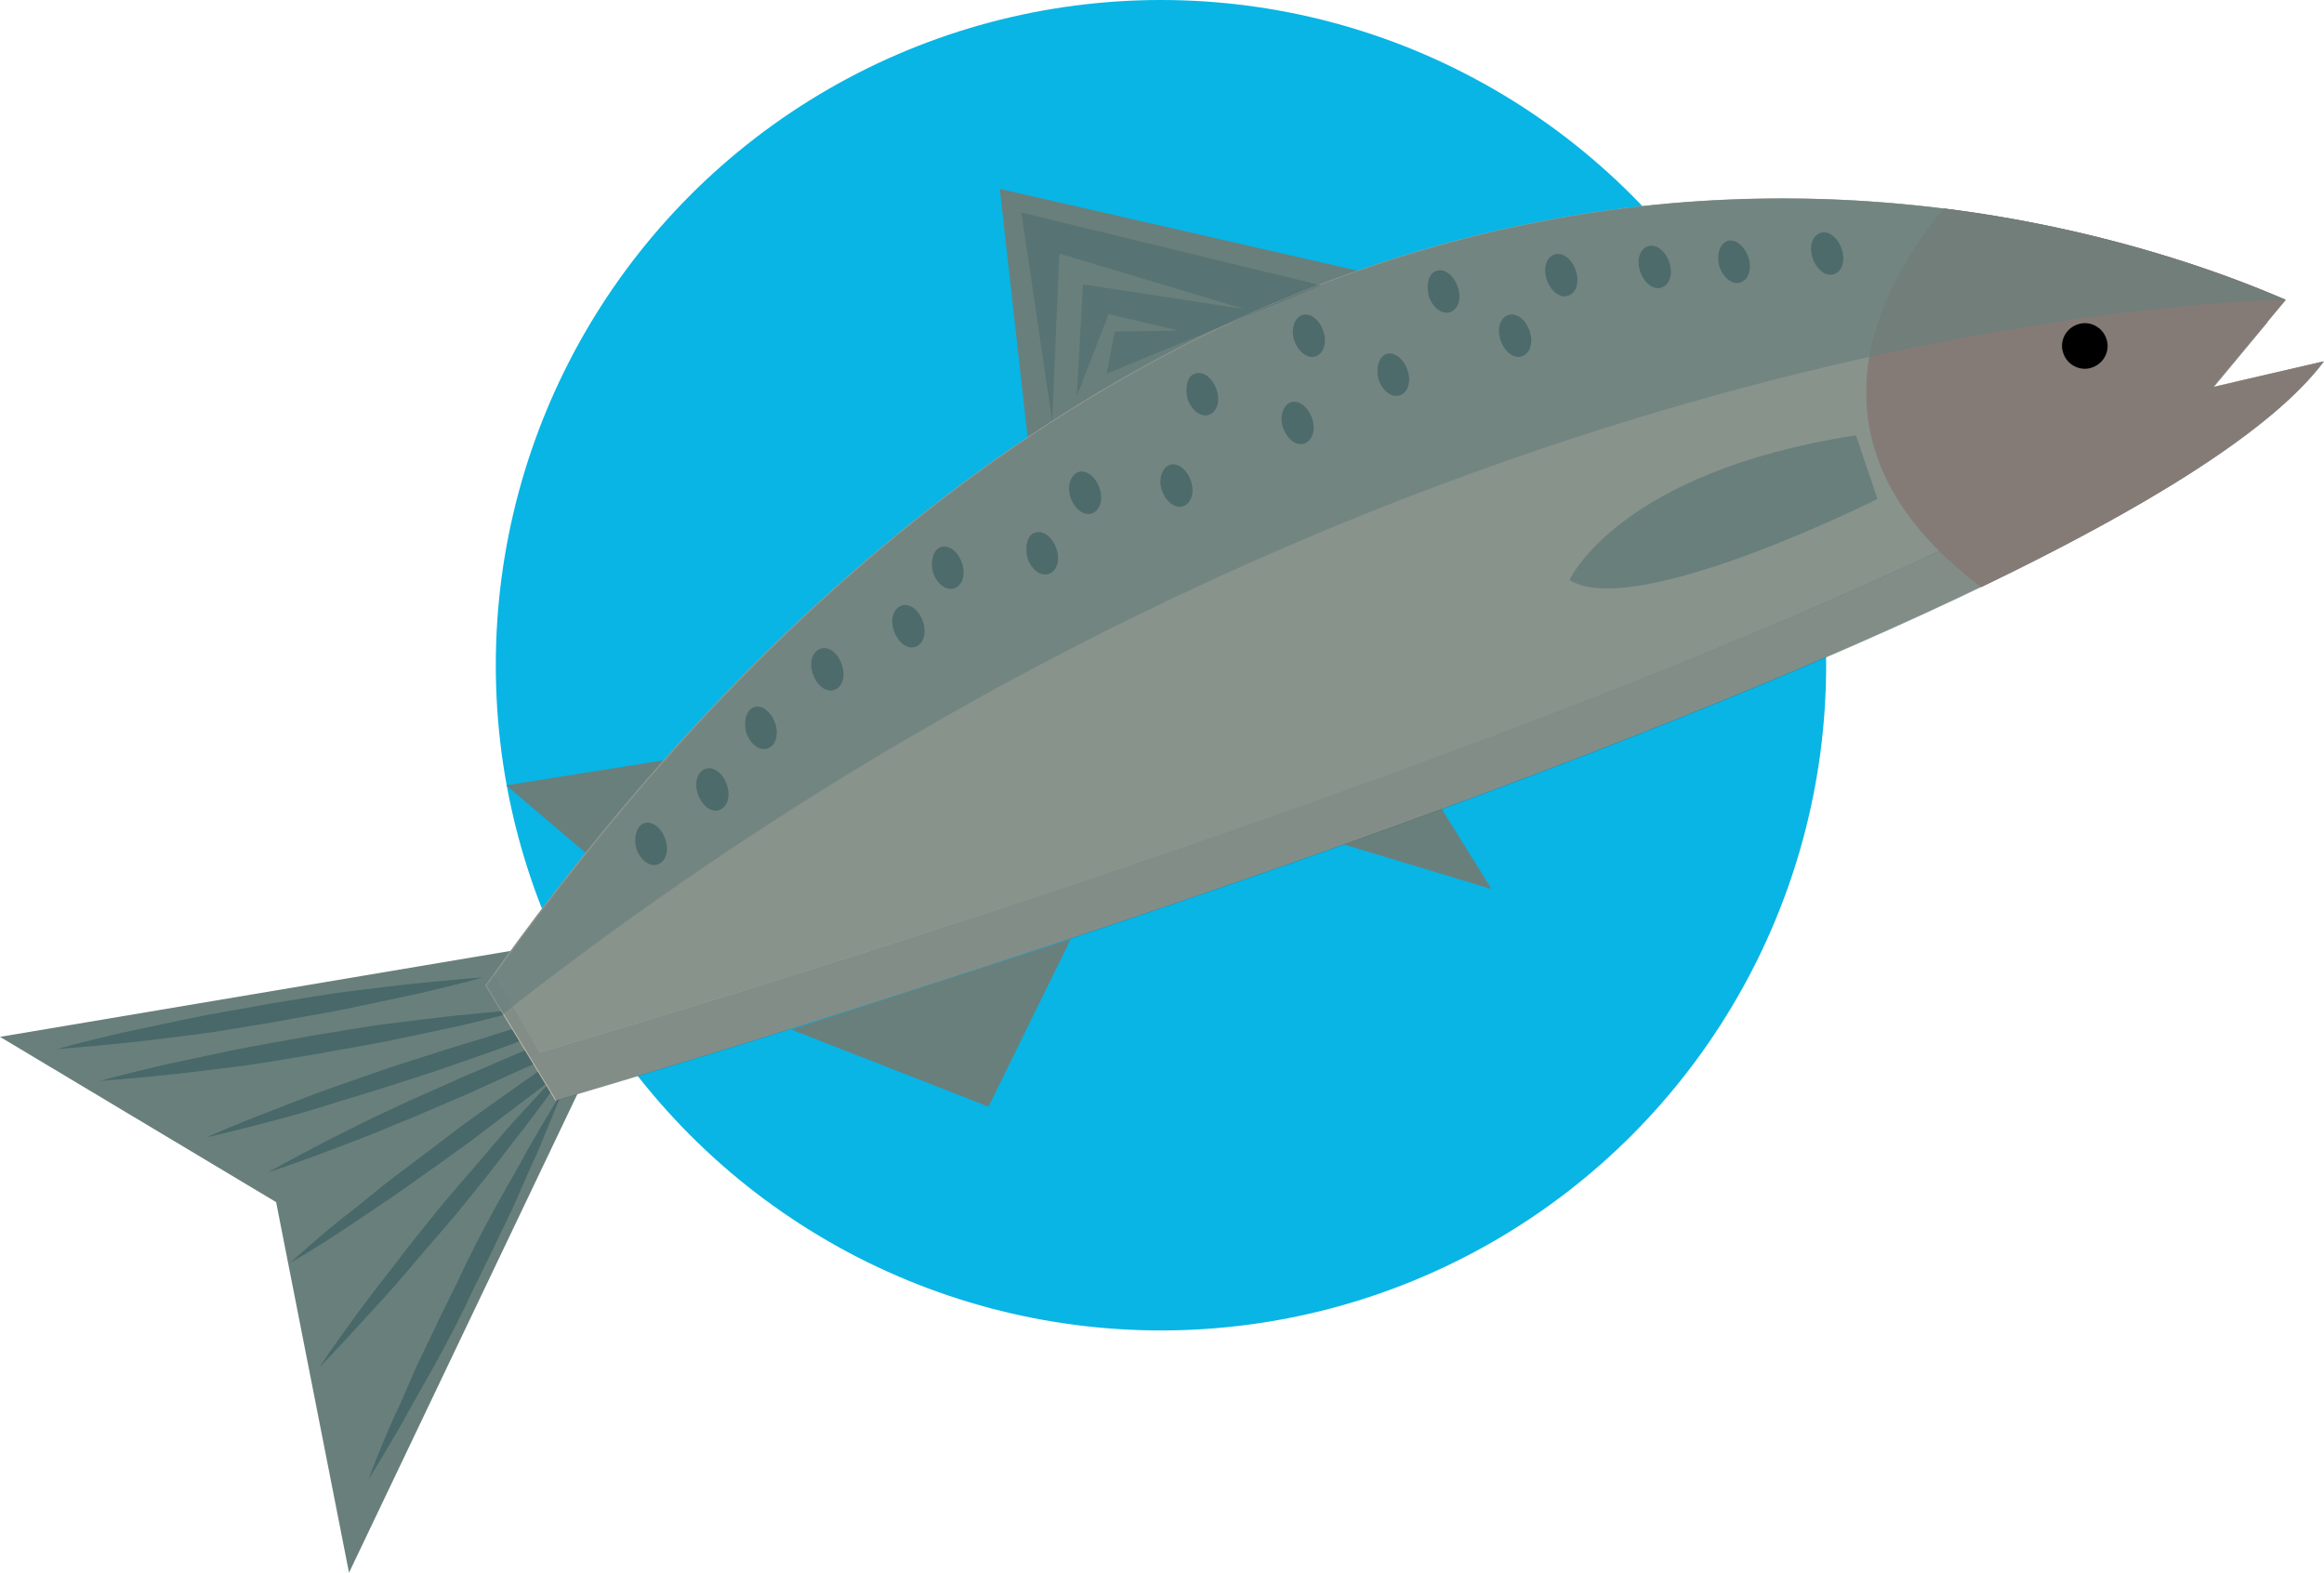 <?xml version="1.0" encoding="utf-8"?>
<!-- Generator: Adobe Illustrator 22.1.0, SVG Export Plug-In . SVG Version: 6.00 Build 0)  -->
<svg version="1.1" id="bones" xmlns="http://www.w3.org/2000/svg" xmlns:xlink="http://www.w3.org/1999/xlink" x="0px" y="0px"
	 viewBox="0 0 226.4 153.2" style="enable-background:new 0 0 226.4 153.2;" xml:space="preserve">
<style type="text/css">
	.st0{fill:#08B5E5;}
	.st1{fill:#697F7C;}
	.st2{opacity:0.37;}
	.st3{fill:#10404A;}
	.st4{fill:#C7BBAD;}
	.st5{opacity:0.37;fill:#10404A;}
	.st6{opacity:0.67;fill:#697F7C;}
	.st7{fill:#847B77;}
	.st8{opacity:0.19;fill:#10404A;}
</style>
<circle class="st0" cx="113.1" cy="64.8" r="64.8"/>
<g>
	<g>
		<polygon class="st1" points="49.9,92.6 0,101 26.9,117.1 34,153.2 58,102.9 		"/>
		<g class="st2">
			<g>
				<line class="st3" x1="47.1" y1="95.2" x2="5.5" y2="102.2"/>
				<path class="st3" d="M47.1,95.2c0,0-2.6,0.2-6.6,0.6c-2,0.2-4.3,0.5-6.7,0.8c-2.5,0.3-5.1,0.8-7.7,1.2c-2.6,0.5-5.2,0.9-7.6,1.4
					c-2.4,0.5-4.7,1-6.6,1.4c-3.9,0.9-6.4,1.6-6.4,1.6s2.7-0.2,6.6-0.6c2-0.2,4.3-0.5,6.7-0.8c2.5-0.3,5.1-0.8,7.7-1.2
					c2.6-0.5,5.2-0.9,7.6-1.4c2.4-0.5,4.7-1,6.6-1.4C44.6,95.9,47.1,95.2,47.1,95.2z"/>
			</g>
		</g>
		<g class="st2">
			<g>
				<line class="st3" x1="51.3" y1="98.3" x2="9.6" y2="105.2"/>
				<path class="st3" d="M51.3,98.3c0,0-2.6,0.2-6.6,0.6c-2,0.2-4.3,0.5-6.7,0.8c-2.5,0.3-5.1,0.8-7.7,1.2c-2.6,0.5-5.2,0.9-7.6,1.4
					c-2.4,0.5-4.7,1-6.6,1.4c-3.9,0.9-6.4,1.6-6.4,1.6s2.7-0.2,6.6-0.6c2-0.2,4.3-0.5,6.7-0.8c2.5-0.3,5.1-0.8,7.7-1.2
					c2.6-0.5,5.2-0.9,7.6-1.4c2.4-0.5,4.7-1,6.6-1.4C48.7,99,51.3,98.3,51.3,98.3z"/>
			</g>
		</g>
		<g class="st2">
			<g>
				<line class="st3" x1="62.3" y1="98" x2="28.3" y2="123"/>
				<path class="st3" d="M62.3,98c0,0-2.3,1.3-5.6,3.5c-1.6,1.1-3.6,2.4-5.6,3.8c-2,1.4-4.2,3-6.3,4.5c-2.1,1.6-4.2,3.2-6.2,4.7
					c-2,1.5-3.7,3-5.3,4.2c-3.1,2.5-5,4.3-5,4.3s2.3-1.3,5.6-3.5c1.6-1.1,3.6-2.4,5.6-3.8c2-1.4,4.2-3,6.3-4.5
					c2.1-1.6,4.2-3.2,6.2-4.7c2-1.5,3.7-3,5.3-4.2C60.3,99.8,62.3,98,62.3,98z"/>
			</g>
		</g>
		<g class="st2">
			<g>
				<line class="st3" x1="64.7" y1="97.2" x2="26.1" y2="114.2"/>
				<path class="st3" d="M64.7,97.2c0,0-2.5,0.8-6.2,2.2c-1.8,0.7-4,1.5-6.3,2.5c-2.3,0.9-4.7,2-7.1,3c-2.4,1.1-4.8,2.1-7.1,3.2
					c-2.2,1-4.3,2.1-6.1,3c-3.5,1.8-5.8,3.1-5.8,3.1s2.5-0.8,6.2-2.2c1.8-0.7,4-1.5,6.3-2.5c2.3-0.9,4.7-2,7.1-3
					c2.4-1.1,4.8-2.2,7.1-3.2c2.2-1,4.3-2.1,6.1-3C62.4,98.5,64.7,97.2,64.7,97.2z"/>
			</g>
		</g>
		<g class="st2">
			<g>
				<line class="st3" x1="60.1" y1="97.6" x2="19.9" y2="110.8"/>
				<path class="st3" d="M60.1,97.6c0,0-2.6,0.6-6.4,1.6c-1.9,0.5-4.1,1.1-6.5,1.9c-2.4,0.7-4.9,1.5-7.4,2.3c-2.5,0.8-5,1.7-7.3,2.5
					c-2.3,0.8-4.5,1.7-6.3,2.4c-3.7,1.4-6.1,2.5-6.1,2.5s2.6-0.6,6.4-1.6c1.9-0.5,4.1-1.1,6.5-1.9c2.4-0.7,4.9-1.5,7.4-2.3
					c2.5-0.8,5-1.7,7.3-2.5c2.3-0.8,4.5-1.7,6.3-2.4C57.6,98.7,60.1,97.6,60.1,97.6z"/>
			</g>
		</g>
		<g class="st2">
			<g>
				<line class="st3" x1="54.8" y1="106.3" x2="36" y2="144.1"/>
				<path class="st3" d="M54.8,106.3c0,0-1.4,2.2-3.4,5.7c-0.9,1.7-2.1,3.7-3.3,5.9c-1.2,2.2-2.4,4.5-3.5,6.9
					c-1.2,2.4-2.3,4.7-3.4,7c-1.1,2.2-1.9,4.4-2.8,6.2c-1.6,3.6-2.5,6.1-2.5,6.1s1.4-2.2,3.4-5.7c0.9-1.7,2.1-3.7,3.3-5.9
					c1.2-2.2,2.4-4.5,3.5-6.9c1.2-2.4,2.3-4.7,3.4-7c1.1-2.2,1.9-4.4,2.8-6.2C53.8,108.8,54.8,106.3,54.8,106.3z"/>
			</g>
		</g>
		<g class="st2">
			<g>
				<line class="st3" x1="56.6" y1="102.2" x2="31.1" y2="133.3"/>
				<path class="st3" d="M56.6,102.2c0,0-1.8,1.8-4.3,4.6c-1.3,1.4-2.8,3-4.3,4.8c-1.5,1.8-3.2,3.7-4.8,5.6c-1.6,2-3.2,3.9-4.6,5.8
					c-1.5,1.9-2.8,3.6-3.9,5.1c-2.2,3-3.6,5.1-3.6,5.1s1.8-1.8,4.3-4.6c1.3-1.4,2.8-3,4.3-4.8c1.5-1.8,3.2-3.7,4.8-5.6
					c1.6-2,3.2-3.9,4.6-5.8c1.5-1.9,2.8-3.6,3.9-5.1C55.2,104.3,56.6,102.2,56.6,102.2z"/>
			</g>
		</g>
	</g>
	<polygon class="st1" points="136.9,73.1 145.3,86.6 127.4,81.2 	"/>
	<polygon class="st1" points="68.2,73.5 49.3,76.5 63.1,88.2 	"/>
	<polygon class="st1" points="132.4,26.4 97.4,18.4 100.5,46.1 	"/>
	<path class="st4" d="M222.6,29.2l-7.1,8.5l10.8-2.5c-20.9,28.1-172.2,72-172.2,72l-6.8-11.2C119.4-5.8,200.9,19.8,222.6,29.2z"/>
	<path class="st4" d="M218.5,27.5c1.6,0.6,2.9,1.2,4.1,1.7l-1.8,2.1L214,33L218.5,27.5z"/>
	<path class="st5" d="M52.6,102.5c0,0,128.9-37.4,165.2-65.3l8.6-2c-20.9,28.1-172.2,72-172.2,72l-6.8-11.2c0.2-0.3,0.5-0.6,0.7-1
		L52.6,102.5z"/>
	<path class="st6" d="M52.6,102.5l-4.5-7.4C116,0,192,17.4,218.5,27.5L214,33l6.9-1.6l-5.3,6.4l2.2-0.5
		C181.5,65.1,52.6,102.5,52.6,102.5z"/>
	<polygon class="st1" points="104.3,91.5 96.3,107.8 77.1,100.3 	"/>
	<path class="st1" d="M182.9,48.6c0,0-23.7,11.9-30,7.9c0,0,4.7-10.5,27.9-14.1L182.9,48.6z"/>
	<path class="st7" d="M189.4,20.3c15.1,1.9,26.8,6.1,33.3,8.9l-7.1,8.5l10.8-2.5c-5,6.7-17.4,14.3-33.4,22
		C174.4,43.2,183.2,27.7,189.4,20.3z"/>
	<path class="st6" d="M222.6,29.2c0,0-84.3,0.3-172.1,68.4c-0.5,0.4-1,0.8-1.5,1.2l-1.7-2.8C119.4-5.8,200.9,19.8,222.6,29.2z"/>
	<path d="M201,34.4c0.4,1.2,1.7,1.8,2.8,1.4c1.2-0.4,1.8-1.7,1.4-2.8c-0.4-1.2-1.7-1.8-2.8-1.4C201.2,32,200.6,33.3,201,34.4z"/>
	<path class="st5" d="M176.6,25.2c0.4,1.1,1.3,1.8,2.1,1.5c0.8-0.3,1.1-1.4,0.7-2.5c-0.4-1.1-1.3-1.8-2.1-1.5
		C176.5,23,176.2,24.1,176.6,25.2z"/>
	<path class="st5" d="M167.5,26c0.4,1.1,1.3,1.8,2.1,1.5c0.8-0.3,1.1-1.4,0.7-2.5c-0.4-1.1-1.3-1.8-2.1-1.5
		C167.5,23.8,167.2,24.9,167.5,26z"/>
	<path class="st5" d="M159.8,26.5c0.4,1.1,1.3,1.8,2.1,1.5c0.8-0.3,1.1-1.4,0.7-2.5c-0.4-1.1-1.3-1.8-2.1-1.5
		C159.7,24.3,159.4,25.4,159.8,26.5z"/>
	<path class="st5" d="M150.7,27.3c0.4,1.1,1.3,1.8,2.1,1.5c0.8-0.3,1.1-1.4,0.7-2.5c-0.4-1.1-1.3-1.8-2.1-1.5
		C150.6,25.1,150.3,26.2,150.7,27.3z"/>
	<path class="st5" d="M139.2,28.9c0.4,1.1,1.3,1.8,2.1,1.5c0.8-0.3,1.1-1.4,0.7-2.5c-0.4-1.1-1.3-1.8-2.1-1.5
		C139.2,26.6,138.9,27.7,139.2,28.9z"/>
	<path class="st5" d="M134.3,37c0.4,1.1,1.3,1.8,2.1,1.5c0.8-0.3,1.1-1.4,0.7-2.5c-0.4-1.1-1.3-1.8-2.1-1.5
		C134.3,34.8,134,35.9,134.3,37z"/>
	<path class="st5" d="M126.1,33.2c0.4,1.1,1.3,1.8,2.1,1.5c0.8-0.3,1.1-1.4,0.7-2.5c-0.4-1.1-1.3-1.8-2.1-1.5
		C126.1,31,125.7,32.1,126.1,33.2z"/>
	<path class="st5" d="M125,41.7c0.4,1.1,1.3,1.8,2.1,1.5c0.8-0.3,1.1-1.4,0.7-2.5c-0.4-1.1-1.3-1.8-2.1-1.5
		C125,39.5,124.6,40.6,125,41.7z"/>
	<path class="st5" d="M115.7,38.9c0.4,1.1,1.3,1.8,2.1,1.5c0.8-0.3,1.1-1.4,0.7-2.5c-0.4-1.1-1.3-1.8-2.1-1.5
		C115.7,36.6,115.4,37.7,115.7,38.9z"/>
	<path class="st5" d="M104.3,48.5c0.4,1.1,1.3,1.8,2.1,1.5c0.8-0.3,1.1-1.4,0.7-2.5c-0.4-1.1-1.3-1.8-2.1-1.5
		C104.3,46.3,103.9,47.4,104.3,48.5z"/>
	<path class="st5" d="M100.1,54.4c0.4,1.1,1.3,1.8,2.1,1.5c0.8-0.3,1.1-1.4,0.7-2.5c-0.4-1.1-1.3-1.8-2.1-1.5
		C100.1,52.1,99.8,53.2,100.1,54.4z"/>
	<path class="st5" d="M90.9,55.8c0.4,1.1,1.3,1.8,2.1,1.5c0.8-0.3,1.1-1.4,0.7-2.5c-0.4-1.1-1.3-1.8-2.1-1.5
		C90.9,53.6,90.6,54.7,90.9,55.8z"/>
	<path class="st5" d="M87.1,61.5c0.4,1.1,1.3,1.8,2.1,1.5c0.8-0.3,1.1-1.4,0.7-2.5c-0.4-1.1-1.3-1.8-2.1-1.5
		C87,59.3,86.7,60.4,87.1,61.5z"/>
	<path class="st5" d="M79.2,65.7c0.4,1.1,1.3,1.8,2.1,1.5c0.8-0.3,1.1-1.4,0.7-2.5c-0.4-1.1-1.3-1.8-2.1-1.5
		C79.1,63.5,78.8,64.6,79.2,65.7z"/>
	<path class="st5" d="M72.7,71.4c0.4,1.1,1.3,1.8,2.1,1.5c0.8-0.3,1.1-1.4,0.7-2.5c-0.4-1.1-1.3-1.8-2.1-1.5
		C72.7,69.2,72.4,70.3,72.7,71.4z"/>
	<path class="st5" d="M68,77.4c0.4,1.1,1.3,1.8,2.1,1.5c0.8-0.3,1.1-1.4,0.7-2.5c-0.4-1.1-1.3-1.8-2.1-1.5
		C67.9,75.2,67.6,76.3,68,77.4z"/>
	<path class="st5" d="M62,82.7c0.4,1.1,1.3,1.8,2.1,1.5c0.8-0.3,1.1-1.4,0.7-2.5c-0.4-1.1-1.3-1.8-2.1-1.5
		C62,80.5,61.7,81.6,62,82.7z"/>
	<path class="st5" d="M113.2,47.8c0.4,1.1,1.3,1.8,2.1,1.5c0.8-0.3,1.1-1.4,0.7-2.5c-0.4-1.1-1.3-1.8-2.1-1.5
		C113.2,45.6,112.8,46.7,113.2,47.8z"/>
	<path class="st5" d="M146.2,33.2c0.4,1.1,1.3,1.8,2.1,1.5c0.8-0.3,1.1-1.4,0.7-2.5c-0.4-1.1-1.3-1.8-2.1-1.5
		C146.1,31,145.8,32.1,146.2,33.2z"/>
	<polyline class="st8" points="128.7,27.8 99.5,20.7 102.5,41 103.2,24.7 121.2,30.1 105.5,27.7 104.9,38.6 108,30.6 114.8,32.2 
		108.6,32.3 107.8,36.4 	"/>
</g>
</svg>
